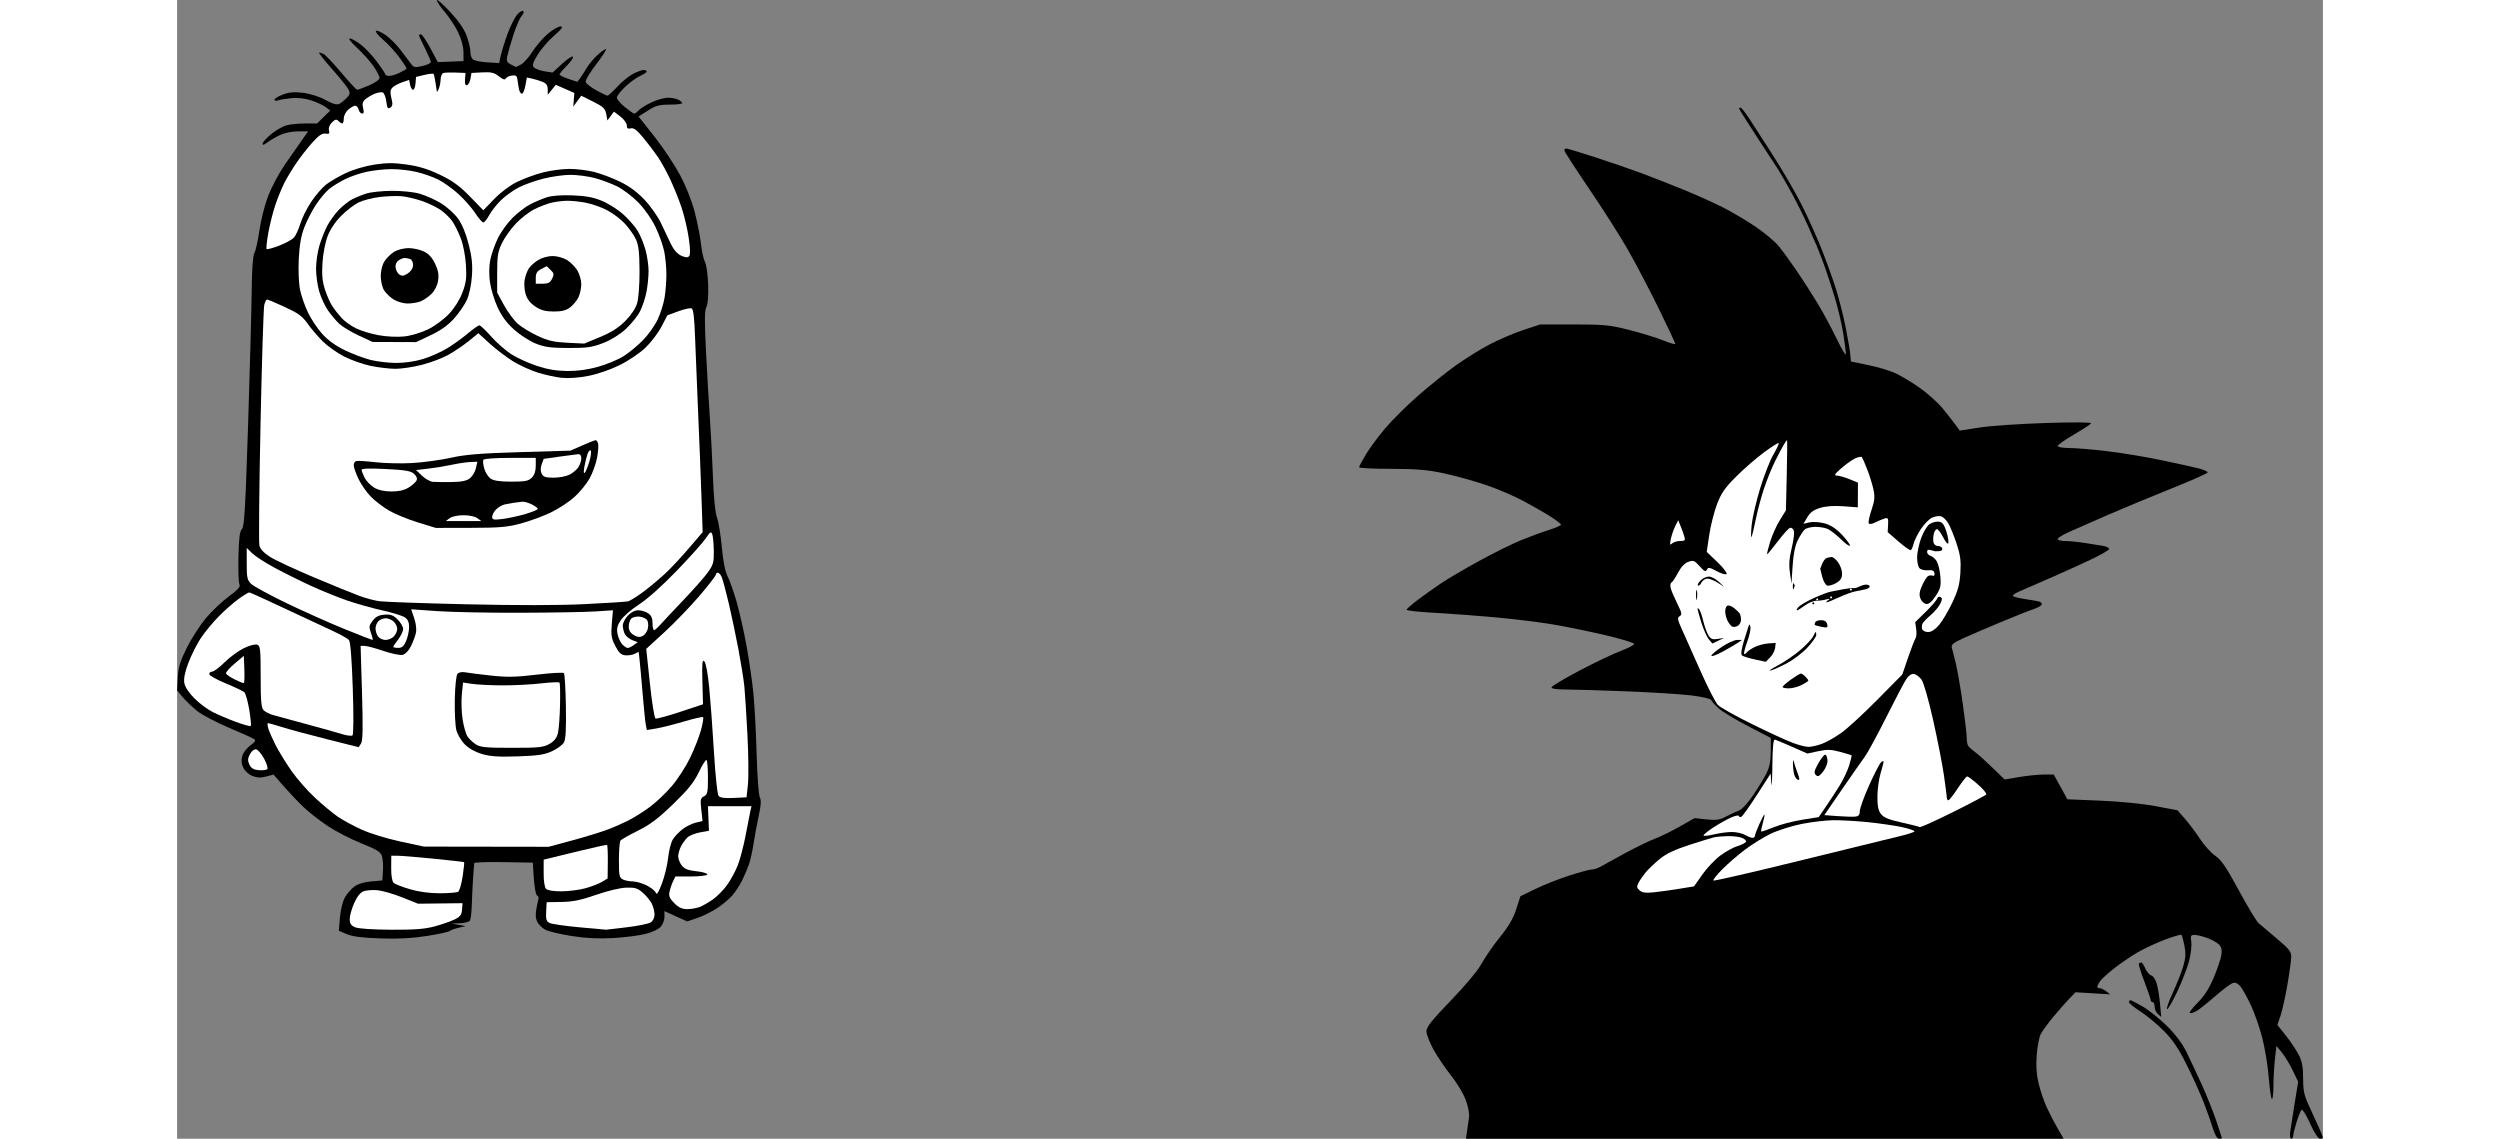 <svg id="svg" xmlns="http://www.w3.org/2000/svg" xmlns:xlink="http://www.w3.org/1999/xlink" version="1.1" width="666.875" height="303.75" preserveAspectRatio="xMidYMid meet" buffered-rendering="static" style="background: rgb(255, 255, 255);" viewBox="243.77 31.64 1084.23 575.36"><rect x="243.77" y="31.64" width="1084.23" height="575.36" fill="#808080" stroke="none"/><g><path d="M 381.606 37.5 C 378.008 33.65 375.05 31.062 375.032 31.75 C 375.014 32.438 376.831 35.138 379.068 37.75 C 381.306 40.362 384.329 44.975 385.788 48 C 387.417 51.38 388.45 55.235 388.469 58 L 388.5 62.5 L 382 62.766 L 375.5 63.031 L 371.75 56.016 C 369.688 52.157 367.55 49 367 49 C 366.45 49 366 49.225 366 49.5 C 366 49.775 367.35 52.7 369 56 C 370.65 59.3 372 62.45 372 63 C 372 63.55 370.087 64.446 367.75 64.991 C 363.981 65.87 363.33 65.752 362 63.944 C 361.175 62.823 358.812 59.677 356.75 56.953 C 354.688 54.229 351.193 50.763 348.985 49.25 C 346.776 47.737 344.639 46.84 344.235 47.257 C 343.831 47.673 345.49 49.698 347.922 51.757 C 350.354 53.815 354.067 57.862 356.172 60.75 C 358.277 63.638 359.887 66.168 359.75 66.373 C 359.613 66.578 358.038 67.478 356.25 68.373 C 354.462 69.268 352.1 70 351 70 C 349.9 70 348.995 69.662 348.989 69.25 C 348.984 68.838 347.071 65.945 344.739 62.822 C 342.408 59.698 338.7 55.774 336.5 54.099 C 334.3 52.425 331.825 51.057 331 51.06 C 330.175 51.062 331.824 53.187 334.663 55.782 C 337.503 58.377 341.229 62.525 342.942 65 C 344.655 67.475 346.061 70.175 346.065 71 C 346.069 71.861 343.82 73.468 340.786 74.772 C 337.879 76.022 335.163 77.035 334.75 77.022 C 334.337 77.01 330.738 73.12 326.75 68.377 C 322.762 63.635 318.712 59.36 317.75 58.877 C 316.788 58.395 315.772 58.112 315.493 58.25 C 315.214 58.388 318.169 62.1 322.058 66.5 C 325.948 70.9 329.663 75.503 330.315 76.728 C 331.31 78.599 331.179 79.298 329.5 81.079 C 328.4 82.247 326.712 83.606 325.75 84.101 C 324.492 84.747 322.525 84.196 318.75 82.139 C 315.657 80.454 311.035 78.976 307.5 78.543 C 302.997 77.99 300.439 78.205 297.25 79.403 C 294.913 80.282 293 81.45 293 82 C 293 82.55 293.788 82.716 294.75 82.369 C 295.712 82.023 298.75 81.513 301.5 81.238 C 304.675 80.919 308.325 81.329 311.5 82.358 C 314.25 83.251 317.548 84.772 318.829 85.74 L 321.159 87.5 L 317.829 90.768 L 314.5 94.036 L 308.5 94.024 C 305.2 94.017 300.925 94.442 299 94.969 C 297.075 95.496 293.587 97.518 291.25 99.463 C 288.913 101.409 286.98 103.562 286.955 104.25 C 286.925 105.086 287.67 104.911 289.205 103.72 C 290.467 102.742 293.3 101.064 295.5 99.992 C 297.883 98.832 301.622 98.035 304.75 98.022 L 310 98 L 306.75 102.588 C 304.962 105.111 301.121 110.624 298.214 114.838 C 295.307 119.052 291.537 126.1 289.837 130.5 C 288.137 134.9 286.13 142.775 285.376 148 C 284.623 153.225 283.476 158.4 282.827 159.5 C 282.071 160.783 281.588 167.419 281.48 178 C 281.388 187.075 280.567 217.675 279.656 246 C 278.29 288.505 277.742 297.762 276.522 299 C 275.409 300.129 274.976 303.594 274.772 313 C 274.622 319.875 274.855 326.175 275.288 327 C 275.871 328.111 274.476 329.668 269.916 333 C 266.528 335.475 261.311 340.425 258.323 344 C 255.335 347.575 251.002 354.294 248.695 358.931 C 245.337 365.679 244.427 368.673 244.134 373.931 L 243.768 380.5 L 246.634 383.931 C 248.21 385.818 251.525 388.976 254 390.949 C 256.475 392.921 263.675 396.711 270 399.372 C 276.325 402.032 282.062 404.612 282.75 405.104 C 283.67 405.763 283.161 406.595 280.827 408.25 C 279.082 409.488 277.24 411.85 276.733 413.5 C 276.084 415.613 276.209 417.366 277.156 419.428 C 277.924 421.102 279.892 422.923 281.75 423.678 C 284.145 424.652 285.986 424.738 288.75 424.005 L 292.5 423.01 L 297.5 428.747 C 300.25 431.902 304.75 436.653 307.5 439.304 C 310.25 441.955 315.875 446.357 320 449.086 C 324.125 451.815 331.732 455.725 336.903 457.774 C 344.297 460.704 346.5 462.034 347.209 464 C 347.706 465.375 347.974 468.75 347.806 471.5 L 347.5 476.5 L 341.825 477 C 338.247 477.315 335.105 478.278 333.325 479.605 C 331.771 480.762 329.628 483.237 328.561 485.105 C 327.445 487.061 326.385 491.343 326.061 495.206 L 325.5 501.913 L 329.5 503.634 C 332.354 504.862 337.225 505.482 346.5 505.797 C 355.705 506.109 362.565 505.75 370 504.566 C 375.775 503.647 380.95 502.52 381.5 502.063 C 382.05 501.605 384.075 500.864 386 500.415 L 389.5 499.598 L 386 498.931 L 382.5 498.263 L 386.75 498.132 C 389.087 498.059 391.337 497.438 391.75 496.75 C 392.163 496.062 392.578 492.575 392.674 489 C 392.77 485.425 393.062 479.35 393.324 475.5 C 393.586 471.65 393.845 468.163 393.9 467.75 C 393.955 467.337 400.637 467.113 408.75 467.25 L 423.5 467.5 L 424 475.204 C 424.275 479.441 424.95 483.37 425.5 483.935 L 426.5 484.963 L 425.5 489.871 C 424.759 493.509 424.824 495.455 425.75 497.39 C 426.438 498.825 428.35 500.675 430 501.5 C 431.65 502.325 437.613 503.72 443.25 504.599 C 450.356 505.708 456.72 506.022 464 505.624 C 469.775 505.308 477.2 504.353 480.5 503.503 C 484.134 502.566 487.207 501.078 488.292 499.728 C 489.278 498.503 490.066 496.262 490.042 494.75 L 490 492 L 495.75 494.607 L 501.5 497.214 L 506.5 495.525 C 509.25 494.596 513.707 492.411 516.404 490.668 C 519.101 488.926 522.588 486.038 524.154 484.25 C 525.719 482.462 527.963 479.087 529.14 476.75 C 530.317 474.413 531.906 470.7 532.672 468.5 C 533.437 466.3 534.5 461.575 535.033 458 C 535.566 454.425 536.736 448.125 537.632 444 C 538.823 438.514 538.978 435.963 538.207 434.5 C 537.627 433.4 536.908 423.725 536.609 413 C 536.309 402.275 535.592 388.55 535.014 382.5 C 534.437 376.45 532.856 365.425 531.502 358 C 530.147 350.575 527.859 340.45 526.418 335.5 C 524.976 330.55 522.943 324.812 521.898 322.75 C 520.671 320.325 519.647 315.113 519 308 C 518.45 301.95 517.362 295.312 516.581 293.25 C 515.689 290.892 514.932 283.375 514.543 273 C 514.203 263.925 513.501 250.425 512.984 243 C 512.468 235.575 511.585 220.387 511.022 209.25 C 510.237 193.695 510.28 188.478 511.208 186.75 C 511.971 185.328 512.304 181.187 512.113 175.5 C 511.946 170.55 511.218 165.375 510.494 164 C 509.771 162.625 508.874 158.575 508.501 155 C 508.129 151.425 506.719 144.225 505.369 139 C 503.842 133.095 500.994 125.905 497.842 120 C 495.052 114.775 489.206 106 484.849 100.5 L 476.928 90.5 L 481.671 87.5 C 485.643 84.987 487.434 84.5 492.706 84.5 C 496.167 84.5 499 84.162 499 83.75 C 499 83.338 498.1 82.55 497 82 C 495.9 81.45 493.538 81.004 491.75 81.01 C 489.962 81.015 486.25 82.069 483.5 83.351 C 480.75 84.633 477.825 86.448 477 87.385 C 476.175 88.322 475.163 89.069 474.75 89.045 C 474.337 89.02 472.208 87.537 470.018 85.75 C 467.828 83.963 466.009 81.825 465.976 81 C 465.943 80.175 467.848 77.686 470.208 75.469 C 472.569 73.252 475.98 70.777 477.79 69.969 C 479.599 69.161 481.062 68.162 481.04 67.75 C 481.018 67.338 480.325 67 479.5 67 C 478.675 67 476.312 67.854 474.25 68.898 C 472.188 69.942 468.587 72.867 466.25 75.398 C 463.913 77.929 461.663 79.989 461.25 79.977 C 460.837 79.964 458.256 78.726 455.512 77.227 C 452.769 75.727 450.38 73.825 450.203 73 C 450.025 72.175 452.382 68.237 455.44 64.25 C 458.498 60.263 460.775 56.775 460.5 56.5 C 460.225 56.225 458.376 57.462 456.392 59.25 C 454.407 61.038 451.858 64.075 450.727 66 C 449.596 67.925 448.069 70.287 447.335 71.25 L 446 73 L 441.5 71.5 C 439.025 70.675 437.006 69.662 437.014 69.25 C 437.022 68.838 438.709 66.821 440.764 64.768 C 442.819 62.716 444.172 60.691 443.77 60.268 C 443.369 59.846 440.894 61.481 438.27 63.902 L 433.5 68.305 L 429.5 67.681 C 427.3 67.338 424.906 66.482 424.179 65.779 C 423.089 64.723 423.375 63.627 425.817 59.5 C 427.445 56.75 431.19 52.373 434.138 49.774 C 438.29 46.115 439.049 45.038 437.5 45.002 C 436.4 44.977 433.505 46.654 431.067 48.728 C 428.629 50.803 425.141 54.862 423.317 57.75 C 421.493 60.638 418.875 63.562 417.5 64.25 L 415 65.5 L 412.5 64.25 C 410.48 63.24 410.105 62.472 410.545 60.25 C 410.844 58.737 412.233 53.9 413.631 49.5 C 415.029 45.1 416.922 40.71 417.836 39.744 C 418.751 38.778 419.124 37.653 418.665 37.244 C 418.206 36.835 416.84 37.625 415.63 39 C 414.42 40.375 412.265 44.65 410.842 48.5 C 409.419 52.35 407.86 57.3 407.377 59.5 L 406.5 63.5 L 400.5 63.15 C 397.2 62.958 393.917 62.283 393.205 61.65 C 392.493 61.018 391.931 59.263 391.955 57.75 C 391.98 56.237 391.133 52.638 390.074 49.75 C 388.781 46.227 385.996 42.198 381.606 37.5 Z " class="odd" fill="#000000"></path><path d="M 384.5 68.306 L 389.5 68.5 L 389.25 71.75 C 389.081 73.95 389.404 74.893 390.25 74.668 C 390.938 74.485 391.727 73.022 392.006 71.418 L 392.511 68.5 L 398.006 68.212 C 402.498 67.976 404.024 68.341 406.372 70.212 C 408.408 71.833 409.427 72.149 409.872 71.296 C 410.217 70.635 411.624 69.96 412.997 69.796 C 415.014 69.557 415.548 69.98 415.777 72 C 415.932 73.375 416.271 75.513 416.53 76.75 C 416.788 77.987 417.45 79 418 79 C 418.55 79 419.337 77.158 419.75 74.908 L 420.5 70.815 L 423 71.335 C 424.375 71.621 426.738 72.337 428.25 72.927 C 430.308 73.73 431.008 74.692 431.033 76.75 L 431.067 79.5 L 433.093 77 L 435.12 74.5 L 439.81 76.551 L 444.5 78.602 L 444.223 82.051 L 443.947 85.5 L 445.973 82.75 L 448 80 L 454 83 C 459.094 85.547 460.091 86.491 460.603 89.25 L 461.207 92.5 L 462.853 90.27 L 464.5 88.041 L 467.75 90.52 C 469.538 91.884 471 93.9 471 95 C 471 96.5 471.5 96.875 473 96.5 C 474.5 96.125 476.085 97.313 479.339 101.25 C 481.725 104.138 485.054 108.525 486.737 111 C 488.42 113.475 491.26 118.65 493.049 122.5 C 494.837 126.35 497.365 132.65 498.666 136.5 C 499.968 140.35 501.587 147.197 502.266 151.715 C 503.091 157.209 503.169 160.303 502.5 161.054 C 501.763 161.882 500.71 161.825 498.5 160.837 C 496.59 159.983 494.704 157.861 493.309 154.998 C 492.103 152.524 489.862 147.8 488.327 144.5 C 486.793 141.2 483.054 135.868 480.019 132.65 C 476.255 128.66 472.274 125.724 467.5 123.415 C 463.65 121.553 457.8 119.346 454.5 118.51 C 451.2 117.674 445.575 116.988 442 116.986 C 438.425 116.984 432.35 117.801 428.5 118.801 C 424.65 119.801 418.8 121.942 415.5 123.56 C 411.976 125.286 407.23 128.85 404 132.194 L 398.5 137.888 L 391.75 130.944 C 386.589 125.635 383.058 123.062 376.75 120.015 C 370.821 117.152 366.109 115.688 360 114.812 C 353.328 113.855 349.779 113.854 343.5 114.806 C 338.826 115.515 332.797 117.298 329 119.095 C 325.425 120.787 320.925 123.414 319 124.933 C 317.075 126.452 313.722 130.351 311.55 133.597 C 309.377 136.844 306.902 141.809 306.05 144.631 C 305.197 147.452 303.763 150.602 302.863 151.631 C 301.962 152.659 298.587 154.516 295.363 155.759 C 292.138 157.001 289.275 157.768 289 157.463 C 288.725 157.158 289.12 153.442 289.878 149.204 C 290.636 144.967 292.258 138.575 293.482 135 C 294.706 131.425 296.737 126.475 297.995 124 C 299.252 121.525 301.966 117.025 304.025 114 C 306.083 110.975 309.733 106.315 312.134 103.644 C 315.38 100.034 317.083 98.88 318.773 99.144 C 320.625 99.434 320.948 99.13 320.519 97.5 C 320.194 96.268 320.77 94.732 322.019 93.5 C 323.649 91.892 324.287 91.748 325.273 92.767 C 325.948 93.463 326.837 94.026 327.25 94.017 C 327.663 94.008 328 92.875 328 91.5 C 328 90.125 329.012 88.115 330.25 87.033 C 331.488 85.952 333.062 85.052 333.75 85.033 C 334.438 85.015 335.225 85.9 335.5 87 C 335.775 88.1 336.562 89.01 337.25 89.023 C 338.127 89.039 338.282 88.219 337.768 86.273 C 337.23 84.236 337.495 83.079 338.768 81.915 C 339.72 81.043 341.85 79.757 343.5 79.057 C 345.15 78.357 347.062 78.058 347.75 78.392 C 348.438 78.727 349.225 80.8 349.5 83 C 349.91 86.282 350.269 86.821 351.5 86 C 352.692 85.205 352.806 84.23 352.057 81.25 C 351.35 78.438 351.451 77.125 352.459 76 C 353.199 75.175 355.423 73.938 357.402 73.25 L 361 72 L 361.5 74.5 C 361.775 75.875 362.45 77 363 77 C 363.55 77 364.113 75.537 364.25 73.75 L 364.5 70.5 L 368.713 69.5 C 371.031 68.95 373.121 68.725 373.359 69 C 373.597 69.275 374.046 71.3 374.358 73.5 C 374.669 75.7 374.973 77.725 375.033 78 C 375.092 78.275 375.527 77.6 376 76.5 C 376.473 75.4 376.891 73.263 376.93 71.75 C 376.968 70.237 377.562 68.8 378.25 68.556 C 378.938 68.312 381.75 68.199 384.5 68.306 Z " class="even" fill="#ffffff"></path><path d="M 1033.75 86.018 C 1033.338 86.008 1033 86.225 1033 86.5 C 1033 86.775 1036.895 92.963 1041.655 100.25 C 1046.416 107.537 1051.327 115.075 1052.568 117 C 1053.81 118.925 1056.919 124.325 1059.477 129 C 1062.034 133.675 1065.634 140.875 1067.476 145 C 1069.318 149.125 1071.576 154.3 1072.495 156.5 C 1073.414 158.7 1075.213 163.425 1076.492 167 C 1077.771 170.575 1080.035 177.55 1081.521 182.5 C 1083.008 187.45 1084.848 195.325 1085.609 200 C 1086.37 204.675 1086.985 209.4 1086.976 210.5 C 1086.967 211.6 1084.911 208.225 1082.408 203 C 1079.905 197.775 1075.549 189.675 1072.728 185 C 1069.906 180.325 1065.142 172.9 1062.14 168.5 C 1059.139 164.1 1055.067 158.51 1053.091 156.078 C 1051.116 153.646 1045.675 149.096 1041 145.967 C 1036.325 142.839 1028.9 138.469 1024.5 136.257 C 1020.1 134.044 1011.55 130.201 1005.5 127.716 C 999.45 125.23 990 121.512 984.5 119.454 C 979 117.396 968.425 113.742 961 111.336 C 953.575 108.929 946.825 106.856 946 106.73 C 945.175 106.603 944.612 107.062 944.75 107.75 C 944.888 108.438 950.572 117.213 957.381 127.25 C 964.191 137.287 972.86 150.9 976.645 157.5 C 980.43 164.1 987.458 177.488 992.264 187.25 C 997.069 197.012 1000.888 205.22 1000.75 205.489 C 1000.612 205.758 997.688 204.858 994.25 203.489 C 990.812 202.12 983.163 199.78 977.25 198.29 C 967.661 195.873 964.664 195.579 949.5 195.575 L 932.5 195.57 L 924 198.381 C 919.325 199.926 911.675 203.194 907 205.643 C 902.325 208.092 894.602 212.887 889.837 216.298 C 885.072 219.709 876.546 226.55 870.89 231.5 C 865.234 236.45 857.745 243.875 854.249 248 C 850.752 252.125 846.341 258.087 844.446 261.25 C 842.55 264.413 841 267.337 841 267.75 C 841 268.163 848.312 268.516 857.25 268.536 C 870.278 268.564 875.582 269.02 884 270.836 C 889.775 272.082 899.225 274.701 905 276.656 C 910.775 278.611 919.325 282.26 924 284.765 C 928.675 287.27 934.862 290.823 937.75 292.66 C 940.638 294.497 943.011 296.337 943.023 296.75 C 943.036 297.163 940.224 298.384 936.773 299.464 C 933.323 300.544 926.9 302.913 922.5 304.729 C 918.1 306.545 908.65 311.237 901.5 315.155 C 894.35 319.073 885.8 324.094 882.5 326.312 C 879.2 328.529 873.913 332.292 870.75 334.672 C 867.587 337.052 864.998 339.337 864.994 339.75 C 864.991 340.163 871.404 340.856 879.244 341.29 C 887.085 341.725 900.925 342.756 910 343.582 C 919.075 344.409 931.9 345.981 938.5 347.076 C 945.1 348.171 957.138 350.627 965.25 352.533 C 973.362 354.44 980 356.45 980 357 C 980 357.55 976.962 359.131 973.25 360.512 C 969.538 361.894 960.2 366.345 952.5 370.403 C 944.8 374.461 938.388 378.28 938.25 378.89 C 938.084 379.627 940.602 380.01 945.75 380.029 C 950.013 380.045 963.85 380.466 976.5 380.965 C 989.15 381.464 1003.775 382.393 1009 383.031 C 1014.294 383.676 1018.682 384.701 1018.91 385.345 C 1019.136 385.98 1020.791 387.85 1022.589 389.5 C 1024.387 391.15 1031.072 395.2 1037.446 398.5 L 1049.034 404.5 L 1049.017 411.25 C 1049.005 416.068 1048.398 419.216 1046.898 422.25 C 1045.741 424.587 1042.704 429.6 1040.148 433.389 C 1037.468 437.362 1034.442 440.65 1033 441.156 C 1031.625 441.639 1028.7 442.995 1026.5 444.17 C 1023.157 445.954 1021.515 446.199 1016.5 445.659 L 1010.5 445.012 L 1003 449.286 C 998.875 451.636 993.25 454.388 990.5 455.4 C 987.75 456.413 980.841 459.775 975.147 462.871 C 969.453 465.967 963.828 469.056 962.647 469.735 C 961.466 470.415 959.6 470.982 958.5 470.996 C 957.4 471.01 952.225 472.406 947 474.098 C 941.775 475.791 934.125 478.823 930 480.837 L 922.5 484.5 L 920.421 491 C 918.938 495.635 916.603 499.652 912.282 505 C 908.949 509.125 904.735 515.2 902.916 518.5 C 900.899 522.161 894.813 529.471 887.305 537.25 C 877.584 547.322 875.004 550.578 875.02 552.75 C 875.031 554.263 876.654 558.425 878.626 562 C 880.599 565.575 884.561 571.425 887.43 575 C 890.3 578.575 893.627 584.087 894.824 587.25 C 896.125 590.688 896.815 594.307 896.541 596.25 C 896.288 598.038 895.838 601.188 895.541 603.25 L 895 607 L 1046 607 L 1197 607 L 1193.946 601.75 C 1192.266 598.862 1189.762 594.025 1188.381 591 C 1187.001 587.975 1185.178 582.575 1184.331 579 C 1183.259 574.48 1182.974 570.14 1183.395 564.75 C 1183.728 560.487 1184.617 555.763 1185.37 554.25 C 1186.124 552.737 1188.979 548.8 1191.716 545.5 C 1194.453 542.2 1198.111 538.038 1199.846 536.25 L 1203 533 L 1211.75 533.535 L 1220.5 534.07 L 1218.5 532.518 C 1217.4 531.664 1215.938 530.974 1215.25 530.983 C 1214.562 530.992 1213.997 530.663 1213.992 530.25 C 1213.988 529.837 1214.589 528.6 1215.327 527.5 C 1216.066 526.4 1219.332 523.418 1222.585 520.874 C 1225.838 518.329 1231.2 514.684 1234.5 512.773 C 1237.8 510.863 1243.984 507.994 1248.243 506.4 C 1252.502 504.805 1256.226 503.725 1256.519 504 C 1256.812 504.275 1257.494 506.75 1258.033 509.5 C 1258.804 513.422 1258.664 515.686 1257.388 520 C 1256.493 523.025 1254.127 529 1252.131 533.278 C 1250.134 537.557 1248.838 541.269 1249.25 541.528 C 1249.662 541.788 1251.965 537.837 1254.367 532.75 C 1256.769 527.663 1259.469 520.688 1260.367 517.25 C 1261.265 513.812 1261.775 509.425 1261.5 507.5 C 1261.054 504.38 1261.244 504.005 1263.25 504.044 C 1264.487 504.068 1267.3 504.746 1269.5 505.551 C 1271.7 506.356 1274.333 507.799 1275.35 508.757 C 1276.699 510.028 1277.072 511.448 1276.726 514 C 1276.465 515.925 1274.733 521.1 1272.876 525.5 C 1270.514 531.098 1268.074 534.926 1264.75 538.25 C 1262.138 540.862 1260.338 543.211 1260.75 543.469 C 1261.162 543.727 1262.625 543.321 1264 542.567 C 1265.375 541.813 1269.65 538.433 1273.5 535.056 C 1277.35 531.679 1281.4 528.658 1282.5 528.341 C 1283.865 527.948 1285.101 528.516 1286.394 530.133 C 1287.436 531.435 1289.776 535.65 1291.594 539.5 C 1293.412 543.35 1296.002 550.775 1297.349 556 C 1298.697 561.225 1300.182 570.341 1300.65 576.258 C 1301.117 582.174 1301.838 587.012 1302.25 587.008 C 1302.662 587.003 1303.003 583.962 1303.007 580.25 C 1303.011 576.538 1303.349 570.49 1303.757 566.812 L 1304.5 560.124 L 1307.167 563.312 C 1308.633 565.065 1311.108 569.134 1312.667 572.354 L 1315.5 578.207 L 1313.683 589.354 C 1312.683 595.484 1311.671 601.962 1311.433 603.75 C 1311.195 605.539 1311.45 607 1312 607 C 1312.55 607 1313 606.325 1313 605.5 C 1313 604.675 1313.74 601.638 1314.645 598.75 C 1315.549 595.862 1316.668 593.05 1317.132 592.5 C 1317.635 591.904 1319.393 594.629 1321.487 599.25 C 1323.6 603.911 1325.598 607 1326.5 607 C 1327.325 607 1328 606.775 1328 606.5 C 1328 606.225 1327.163 604.087 1326.14 601.75 C 1325.116 599.413 1322.866 594.462 1321.14 590.75 C 1318.499 585.073 1318 582.807 1318 576.5 C 1318 570.827 1317.479 567.965 1315.86 564.75 C 1314.683 562.413 1311.755 558.025 1309.354 555 L 1304.988 549.5 L 1306.546 545 C 1307.403 542.525 1308.981 535.438 1310.052 529.25 C 1311.123 523.062 1312 516.65 1312 515 C 1312 512.501 1310.789 510.986 1304.75 505.927 C 1300.763 502.587 1296.6 499.056 1295.5 498.08 C 1294.4 497.104 1289.9 489.643 1285.5 481.499 C 1279.163 469.771 1276.703 466.153 1273.665 464.096 C 1271.555 462.668 1268.056 458.8 1265.889 455.5 C 1263.722 452.2 1260.273 447.599 1258.225 445.277 L 1254.5 441.053 L 1243.5 438.976 C 1237.072 437.762 1225.514 436.608 1215.692 436.199 L 1198.884 435.5 L 1195.442 429.25 L 1192 423 L 1187 423 C 1184.25 423 1178.661 423.562 1174.58 424.25 L 1167.16 425.5 L 1161.33 419.813 C 1158.124 416.685 1154.15 413.101 1152.5 411.848 C 1150.85 410.594 1149.169 409.103 1148.765 408.534 C 1148.361 407.966 1148.024 406.038 1148.015 404.25 C 1148.007 402.462 1147.084 394.587 1145.964 386.75 C 1144.845 378.913 1143.257 369.8 1142.436 366.5 C 1141.616 363.2 1140.732 359.712 1140.472 358.75 C 1140.112 357.414 1141.359 356.378 1145.75 354.368 C 1148.912 352.92 1157.35 349.286 1164.5 346.292 C 1171.65 343.298 1179.412 340.208 1181.75 339.424 C 1184.088 338.641 1186 337.55 1186 337 C 1186 336.45 1185.438 335.827 1184.75 335.615 C 1184.062 335.403 1180.86 334.84 1177.634 334.365 C 1174.408 333.889 1171.595 333.163 1171.384 332.75 C 1171.173 332.337 1172.688 331.284 1174.75 330.408 C 1176.812 329.533 1183.675 326.55 1190 323.78 C 1196.325 321.01 1205.662 316.776 1210.75 314.372 C 1215.838 311.967 1220 309.55 1220 309 C 1220 308.45 1218.763 307.784 1217.25 307.519 C 1215.737 307.255 1211.575 306.583 1208 306.027 C 1204.425 305.47 1199.812 305.012 1197.75 305.008 C 1195.688 305.003 1194 304.55 1194 304 C 1194 303.45 1196.588 301.836 1199.75 300.413 C 1202.912 298.99 1211.8 295.089 1219.5 291.743 C 1227.2 288.397 1241.6 282.419 1251.5 278.459 C 1261.4 274.498 1269.621 270.862 1269.768 270.379 C 1269.915 269.896 1267.665 268.911 1264.768 268.191 C 1261.871 267.472 1253.2 265.578 1245.5 263.983 C 1237.8 262.388 1225.65 260.393 1218.5 259.551 C 1211.35 258.708 1202.912 258.014 1199.75 258.009 C 1196.588 258.004 1194 257.55 1194 257 C 1194 256.45 1197.653 253.863 1202.118 251.25 C 1206.583 248.637 1210.521 246.079 1210.868 245.565 C 1211.259 244.986 1202.537 244.911 1188 245.368 C 1175.075 245.774 1160 246.806 1154.5 247.661 L 1144.5 249.216 L 1142.5 246.441 C 1141.4 244.915 1138.441 241.154 1135.925 238.083 C 1133.409 235.012 1128.009 230.178 1123.925 227.34 C 1119.841 224.502 1114.25 221.192 1111.5 219.984 C 1108.75 218.777 1102.675 217.004 1098 216.044 L 1089.5 214.299 L 1089.214 210.9 C 1089.057 209.03 1087.996 202.775 1086.856 197 C 1085.717 191.225 1083.421 182.225 1081.755 177 C 1080.088 171.775 1076.731 162.55 1074.294 156.5 C 1071.857 150.45 1067.419 140.662 1064.432 134.75 C 1061.444 128.838 1055.04 117.812 1050.2 110.25 C 1045.36 102.688 1039.848 94.146 1037.95 91.268 C 1036.053 88.39 1034.162 86.028 1033.75 86.018 Z " class="odd" fill="#000000"></path><path d="M 352 117.094 C 355.575 117.059 361.312 117.698 364.75 118.515 C 368.188 119.332 373.137 121.072 375.75 122.383 C 378.363 123.694 382.918 126.956 385.873 129.633 C 388.829 132.31 392.654 136.65 394.373 139.279 C 396.093 141.907 397.95 144.048 398.5 144.036 C 399.05 144.025 400.4 142.35 401.5 140.314 C 402.6 138.278 405.3 134.862 407.5 132.721 C 409.7 130.581 413.75 127.688 416.5 126.293 C 419.25 124.897 424.875 122.905 429 121.866 C 433.125 120.828 439.2 119.98 442.5 119.984 C 445.8 119.987 451.2 120.681 454.5 121.525 C 457.8 122.37 462.975 124.277 466 125.764 C 469.025 127.251 473.913 130.95 476.863 133.984 C 480.028 137.239 483.599 142.369 485.578 146.5 C 487.422 150.35 489.401 155.975 489.976 159 C 490.551 162.025 491.014 167.2 491.005 170.5 C 490.996 173.8 490.585 178.975 490.093 182 C 489.6 185.025 488.043 189.975 486.632 193 C 485.221 196.025 481.914 200.712 479.283 203.415 C 476.652 206.118 472.25 209.772 469.5 211.535 C 466.75 213.299 460.9 215.743 456.5 216.968 C 451.123 218.464 445.959 219.162 440.75 219.097 C 435.361 219.03 430.715 218.238 425.5 216.5 C 421.375 215.125 415.637 212.509 412.75 210.688 C 409.863 208.866 405.25 204.822 402.5 201.7 C 399.75 198.579 397.05 196.029 396.5 196.033 C 395.95 196.037 393.25 197.941 390.5 200.264 C 387.75 202.588 383.025 205.97 380 207.781 C 376.975 209.591 371.575 211.966 368 213.058 C 364.121 214.242 358.677 215.036 354.5 215.026 C 350.65 215.017 344.8 214.326 341.5 213.49 C 338.2 212.654 332.35 210.451 328.5 208.596 C 323.928 206.392 319.979 203.536 317.116 200.361 C 314.704 197.687 311.447 192.8 309.877 189.5 C 308.307 186.2 306.513 181.025 305.89 178 C 305.246 174.871 304.972 168.189 305.256 162.5 C 305.61 155.424 306.429 150.746 308.058 146.5 C 309.325 143.2 311.967 138.066 313.93 135.091 C 315.894 132.116 318.85 128.573 320.5 127.216 C 322.15 125.86 325.75 123.624 328.5 122.248 C 331.25 120.871 336.2 119.164 339.5 118.452 C 342.8 117.741 348.425 117.13 352 117.094 Z " class="even" fill="#ffffff"></path><path d="M 352.25 128.067 C 347.438 128.104 341.7 128.703 339.5 129.399 C 337.3 130.095 334.038 131.414 332.25 132.332 C 330.462 133.249 327.378 135.688 325.396 137.75 C 323.415 139.812 320.765 143.525 319.508 146 C 318.251 148.475 316.493 152.975 315.602 156 C 314.71 159.025 313.981 164.2 313.981 167.5 C 313.981 170.8 314.713 175.975 315.608 179 C 316.503 182.025 318.487 186.3 320.018 188.5 C 321.548 190.7 324.083 193.711 325.65 195.19 C 327.218 196.67 331.65 199.352 335.5 201.151 L 342.5 204.422 L 353.5 204.461 L 364.5 204.5 L 371.904 201 C 377.057 198.564 380.67 195.98 383.79 192.5 C 386.256 189.75 389.17 185.475 390.267 183 C 391.412 180.414 392.47 175.31 392.754 171 C 393.128 165.32 392.722 161.438 391.08 155 C 389.673 149.485 387.767 144.92 385.652 142 C 383.859 139.525 379.942 136.032 376.946 134.237 C 373.951 132.443 369.137 130.305 366.25 129.487 C 363.288 128.648 357.186 128.029 352.25 128.067 Z " class="odd" fill="#000000"></path><path d="M 357 130.766 C 359.475 130.965 364.2 132.058 367.5 133.195 C 370.8 134.333 375.145 136.442 377.157 137.882 C 379.168 139.322 381.747 141.85 382.889 143.5 C 384.03 145.15 385.922 148.975 387.092 152 C 388.33 155.201 389.426 160.845 389.714 165.5 C 390.127 172.196 389.836 174.478 387.928 179.5 C 386.525 183.193 383.889 187.358 381.074 190.333 C 378.546 193.004 373.817 196.47 370.5 198.083 C 367.048 199.762 361.952 201.272 358.5 201.639 C 355.002 202.01 349.581 201.744 345.5 201.001 C 341.65 200.299 336.475 198.704 334 197.456 C 331.525 196.208 328.335 193.907 326.911 192.343 C 325.487 190.779 323.413 188.15 322.302 186.5 C 321.191 184.85 319.482 181.025 318.504 178 C 317.168 173.864 316.85 170.516 317.224 164.5 C 317.506 159.952 318.625 154.127 319.816 151 C 321.13 147.55 323.698 143.7 326.705 140.672 C 329.342 138.017 333.3 134.978 335.5 133.918 C 337.7 132.859 342.425 131.635 346 131.199 C 349.575 130.763 354.525 130.568 357 130.766 Z " class="even" fill="#ffffff"></path><path d="M 443.5 130.352 C 437.838 130.144 433.016 130.513 430.5 131.346 C 428.3 132.074 424.587 133.645 422.25 134.835 C 419.913 136.026 415.854 139.137 413.231 141.75 C 410.609 144.363 407.234 149.088 405.731 152.25 C 404.229 155.412 402.55 160.25 402 163 C 401.386 166.072 401.332 170.41 401.862 174.25 C 402.336 177.688 404.085 183.425 405.749 187 C 407.842 191.498 410.426 194.969 414.137 198.269 C 417.087 200.892 421.975 204.029 425 205.241 C 429.48 207.035 432.54 207.448 441.5 207.472 C 450.883 207.496 453.452 207.133 458.975 205 C 462.971 203.457 467.373 200.733 470.475 197.883 C 473.239 195.343 476.496 191.293 477.713 188.883 C 478.931 186.472 480.398 182.025 480.974 179 C 481.55 175.975 482.011 171.25 481.999 168.5 C 481.986 165.75 481.302 161.025 480.479 158 C 479.655 154.975 477.92 150.7 476.622 148.5 C 475.324 146.3 472.01 142.475 469.257 140 C 466.504 137.525 461.608 134.416 458.376 133.092 C 454.039 131.314 450.143 130.597 443.5 130.352 Z " class="odd" fill="#000000"></path><path d="M 440.5 133.09 C 442.7 133.029 446.975 133.44 450 134.005 C 453.025 134.569 457.917 136.261 460.872 137.765 C 463.826 139.269 467.989 142.412 470.122 144.75 C 472.255 147.088 474.761 150.688 475.69 152.75 C 476.962 155.572 477.393 159.469 477.434 168.5 C 477.464 175.29 476.947 182.345 476.244 184.75 C 475.463 187.419 473.233 190.786 470.25 193.801 C 466.836 197.251 463.249 199.536 457.5 201.922 L 449.5 205.242 L 441 204.828 C 434.198 204.497 431.202 203.809 426 201.385 C 422.425 199.718 417.925 196.989 416 195.319 C 414.075 193.65 410.925 189.407 409 185.892 L 405.5 179.5 L 405.5 169.5 C 405.5 160.982 405.857 158.759 407.91 154.5 C 409.236 151.75 412.386 147.311 414.91 144.636 C 417.435 141.961 421.637 138.698 424.25 137.386 C 426.863 136.074 430.688 134.595 432.75 134.1 C 434.812 133.606 438.3 133.151 440.5 133.09 Z " class="even" fill="#ffffff"></path><path d="M 360.75 157.004 C 358.413 157.006 355.15 157.826 353.5 158.826 C 351.85 159.825 349.647 161.961 348.605 163.572 C 347.484 165.305 346.695 168.337 346.673 171 C 346.651 173.524 347.374 176.708 348.317 178.25 C 349.243 179.762 351.462 181.898 353.25 182.996 C 355.038 184.094 358.188 184.994 360.25 184.996 C 362.312 184.998 365.238 184.521 366.75 183.936 C 368.262 183.351 370.74 181.664 372.256 180.186 C 373.946 178.539 375.255 175.953 375.642 173.5 C 376.11 170.54 375.731 168.33 374.188 165 C 372.748 161.892 371.004 159.959 368.551 158.75 C 366.598 157.787 363.087 157.002 360.75 157.004 Z " class="odd" fill="#000000"></path><path d="M 433.5 161.007 C 431.255 161.007 428.074 161.883 426.25 163.004 C 424.462 164.102 422.328 166.012 421.507 167.25 C 420.686 168.488 419.731 171.075 419.384 173 C 419.036 174.925 419.258 178.188 419.876 180.25 C 420.633 182.776 422.224 184.817 424.75 186.505 C 427.594 188.405 429.829 189.017 434 189.04 C 437.997 189.061 440.251 188.513 442.25 187.035 C 443.762 185.916 445.675 183.65 446.5 182 C 447.325 180.35 447.998 177.312 447.996 175.25 C 447.994 173.188 447.094 170.037 445.996 168.25 C 444.898 166.463 442.538 164.102 440.75 163.004 C 438.926 161.883 435.745 161.007 433.5 161.007 Z " class="odd" fill="#000000"></path><path d="M 358.75 161.983 C 359.438 161.992 360.675 162.225 361.5 162.5 C 362.325 162.775 363 164.125 363 165.5 C 363 167.078 362.04 168.646 360.398 169.75 C 358.406 171.09 357.41 171.242 356.148 170.398 C 355.242 169.792 354.351 168.217 354.17 166.898 C 353.966 165.418 354.54 164.015 355.67 163.233 C 356.676 162.536 358.062 161.974 358.75 161.983 Z " class="even" fill="#ffffff"></path><path d="M 432.5 168.037 C 434.238 169.691 434.336 170.273 433.25 172.47 C 432.269 174.457 431.248 175 428.5 175 L 425 175 L 425 172 C 425 169.741 425.68 168.646 427.75 167.566 L 430.5 166.133 L 432.5 168.037 Z " class="even" fill="#ffffff"></path><path d="M 289.25 182.977 C 289.663 182.99 293.712 184.705 298.25 186.788 C 304.938 189.859 307.09 191.421 309.614 195.038 C 311.326 197.492 314.759 201.525 317.243 204 C 319.726 206.475 324.625 209.967 328.129 211.76 C 331.633 213.553 337.65 215.683 341.5 216.493 C 345.35 217.303 350.975 217.978 354 217.994 C 357.025 218.009 363.1 217.102 367.5 215.978 C 371.9 214.854 377.975 212.538 381 210.832 C 384.025 209.126 388.637 205.991 391.25 203.865 L 396 200 L 401.758 205.25 C 404.924 208.137 410.212 212.16 413.508 214.19 C 416.803 216.219 422.425 218.79 426 219.902 C 429.575 221.015 434.975 222.198 438 222.532 C 441.38 222.906 446.584 222.542 451.5 221.588 C 456.241 220.669 462.759 218.418 467.5 216.063 C 471.972 213.841 477.705 209.959 480.5 207.259 C 483.25 204.603 486.85 199.851 488.5 196.7 L 491.5 190.97 L 497 188.94 C 500.025 187.823 503.062 187.155 503.75 187.455 C 504.631 187.839 505.147 192.209 505.497 202.25 C 505.771 210.088 506.46 227.075 507.03 240 C 507.599 252.925 508.349 271.825 508.697 282 L 509.33 300.5 L 502.93 308 C 499.41 312.125 494.274 317.694 491.515 320.376 C 488.757 323.058 483.575 327.471 480 330.183 C 476.425 332.895 472.6 335.294 471.5 335.513 C 470.4 335.733 460.5 336.357 449.5 336.9 C 436.694 337.532 415.292 337.557 390 336.97 C 368.275 336.466 348.475 335.77 346 335.424 C 343.525 335.078 339.025 333.887 336 332.778 C 332.975 331.669 322.625 327.451 313 323.406 C 303.375 319.36 293.363 314.688 290.75 313.025 C 287.599 311.018 285.783 309.074 285.355 307.25 C 285.001 305.738 285.254 278.4 285.919 246.5 C 286.584 214.6 287.436 187.252 287.814 185.727 C 288.191 184.202 288.837 182.964 289.25 182.977 Z " class="even" fill="#ffffff"></path><path d="M 455.25 254.041 C 454.837 254.064 451.8 255.264 448.5 256.709 L 442.5 259.335 L 417 260.096 C 396.934 260.694 389.475 261.303 382 262.951 C 376.775 264.103 368 265.299 362.5 265.608 C 357 265.918 348.675 265.729 344 265.189 C 339.325 264.649 334.938 264.386 334.25 264.604 C 333.562 264.822 333.004 265.788 333.01 266.75 C 333.015 267.712 334.074 270.75 335.362 273.5 C 336.65 276.25 339.458 280.308 341.602 282.518 C 343.746 284.728 347.975 287.959 351 289.699 C 354.025 291.439 360.55 294.104 365.5 295.622 L 374.5 298.382 L 392 298.349 C 406.78 298.322 410.744 297.979 417.5 296.142 C 421.9 294.947 428.65 292.469 432.5 290.636 C 436.35 288.803 441.75 285.274 444.5 282.794 C 447.25 280.314 450.717 276.083 452.205 273.392 C 453.693 270.702 455.383 266.025 455.961 263 C 456.538 259.975 456.783 256.712 456.505 255.75 C 456.227 254.787 455.663 254.018 455.25 254.041 Z " class="odd" fill="#000000"></path><path d="M 1057.25 254 C 1057.388 254.001 1057.314 261.988 1057.087 271.75 L 1056.674 289.5 L 1053.575 294.5 C 1051.87 297.25 1049.657 302.2 1048.657 305.5 C 1047.656 308.8 1046.987 311.582 1047.169 311.682 C 1047.351 311.783 1049.75 308.896 1052.5 305.267 C 1055.25 301.638 1058.062 298.518 1058.75 298.334 C 1059.438 298.15 1060.298 298.788 1060.662 299.75 C 1061.026 300.712 1060.554 304.65 1059.614 308.5 C 1058.365 313.616 1058.115 316.981 1058.685 321 L 1059.465 326.5 L 1060.067 317.5 C 1060.477 311.376 1061.322 307.222 1062.711 304.5 C 1063.835 302.3 1065.372 299.917 1066.127 299.205 C 1066.882 298.493 1069.3 297.881 1071.5 297.844 C 1073.7 297.808 1076.625 298.33 1078 299.006 C 1079.375 299.681 1082.419 302.094 1084.764 304.367 C 1087.109 306.64 1089.022 307.938 1089.014 307.25 C 1089.006 306.562 1087.088 304.019 1084.75 301.598 C 1081.811 298.553 1079.112 296.837 1076 296.033 C 1073.52 295.392 1070.153 295.197 1068.5 295.598 L 1065.5 296.326 L 1067.5 292.968 C 1068.96 290.517 1070.715 289.244 1074 288.252 C 1076.947 287.363 1081.003 287.085 1085.75 287.447 L 1093 288 L 1093.034 281.75 L 1093.067 275.5 L 1088.784 273.756 C 1086.428 272.797 1083.6 271.99 1082.5 271.964 C 1080.857 271.925 1081.214 271.283 1084.5 268.368 C 1086.7 266.416 1089.85 264.151 1091.5 263.334 C 1093.15 262.517 1094.767 262.221 1095.094 262.675 C 1095.421 263.129 1096.647 265.975 1097.819 269 C 1098.991 272.025 1100.383 276.525 1100.913 279 C 1101.693 282.639 1101.506 284.6 1099.938 289.25 C 1098.872 292.413 1098.225 295.45 1098.5 296 C 1098.815 296.63 1100.016 296.493 1101.75 295.627 C 1103.263 294.871 1105.4 293.981 1106.5 293.647 C 1108.273 293.11 1108.477 293.465 1108.294 296.77 L 1108.088 300.5 L 1113.544 305.25 C 1116.545 307.863 1119.338 309.83 1119.75 309.622 C 1120.162 309.414 1120.808 307.952 1121.185 306.372 C 1121.561 304.792 1123.205 301.475 1124.838 299 C 1126.472 296.525 1128.976 293.938 1130.404 293.25 C 1131.832 292.562 1133.9 292.225 1135 292.5 C 1136.1 292.775 1137.823 294.462 1138.828 296.25 C 1139.833 298.038 1141.695 302.65 1142.966 306.5 C 1144.818 312.11 1145.186 314.989 1144.822 321 C 1144.461 326.98 1143.622 330.07 1140.684 336.25 C 1138.658 340.512 1135.65 345.575 1134 347.5 C 1132.057 349.767 1130.119 351 1128.5 351 C 1127.125 351 1125.775 350.325 1125.5 349.5 C 1125.225 348.675 1125.338 347.381 1125.75 346.624 C 1126.162 345.867 1128.023 343.955 1129.884 342.374 C 1131.745 340.793 1133.882 338.262 1134.634 336.75 C 1135.716 334.572 1135.74 333.857 1134.75 333.312 C 1134.049 332.927 1133.323 333.256 1133.098 334.062 C 1132.876 334.853 1130.289 337.863 1127.348 340.75 L 1122 346 L 1122.5 349.5 C 1122.775 351.425 1122.609 353.562 1122.132 354.25 C 1121.654 354.938 1119.967 359.301 1118.382 363.947 L 1115.5 372.395 L 1103 385.066 C 1096.125 392.035 1087.912 399.596 1084.75 401.869 C 1081.588 404.141 1077.088 406.684 1074.75 407.521 C 1072.412 408.357 1069.375 409.032 1068 409.02 C 1066.625 409.009 1063.025 408.072 1060 406.94 C 1056.975 405.807 1047.75 401.558 1039.5 397.496 C 1031.25 393.435 1023.503 389.075 1022.283 387.806 C 1021.064 386.538 1017.078 378.75 1013.425 370.5 C 1009.773 362.25 1005.595 352.883 1004.142 349.684 C 1001.868 344.678 1001.709 343.745 1003 342.981 C 1004.288 342.218 1004.125 341.344 1001.852 336.796 C 1000.395 333.883 998.892 330.375 998.512 329 C 998.126 327.606 998.261 326.279 998.817 326 C 999.366 325.725 1000.869 323.486 1002.157 321.025 C 1003.665 318.144 1005.514 316.185 1007.345 315.525 C 1009.901 314.604 1010.486 314.83 1013.095 317.75 C 1015.451 320.385 1016.142 320.712 1016.75 319.476 C 1017.398 318.158 1018.066 318.26 1021.679 320.226 C 1023.978 321.477 1026.228 322.13 1026.679 321.677 C 1027.131 321.225 1025.06 318.525 1022.078 315.677 L 1016.656 310.5 L 1017.916 302 C 1018.609 297.325 1020.367 290.35 1021.822 286.5 C 1023.983 280.785 1025.757 278.212 1031.484 272.483 C 1035.343 268.623 1041.65 263.133 1045.5 260.283 C 1049.35 257.433 1052.725 255.288 1053 255.517 C 1053.275 255.746 1052.099 258.311 1050.386 261.217 C 1048.673 264.123 1045.629 271.9 1043.621 278.5 C 1041.613 285.1 1039.691 293.425 1039.349 297 C 1039.007 300.575 1038.958 303.275 1039.242 303 C 1039.525 302.725 1040.472 298.9 1041.346 294.5 C 1042.22 290.1 1044.132 282.9 1045.595 278.5 C 1047.058 274.1 1049.611 267.8 1051.268 264.5 C 1052.925 261.2 1054.893 257.488 1055.641 256.25 C 1056.388 255.012 1057.112 254 1057.25 254 Z " class="even" fill="#ffffff"></path><path d="M 452.764 259.268 C 453.169 259.691 452.871 262.166 452.103 264.768 C 451.334 267.371 450.286 269.95 449.775 270.5 C 449.198 271.12 449.117 269.981 449.562 267.5 C 449.957 265.3 450.673 262.375 451.154 261 C 451.635 259.625 452.36 258.846 452.764 259.268 Z " class="even" fill="#ffffff"></path><path d="M 446.25 261.141 C 447.438 261.045 448.002 261.722 448.008 263.25 C 448.012 264.488 447.337 266.512 446.508 267.75 C 445.678 268.988 443.65 270.675 442 271.5 C 440.35 272.325 436.75 273 434 273 C 430 273 428.8 272.6 428 271 C 427.335 269.671 427.334 268.078 427.995 266.25 L 428.99 263.5 L 436.745 262.391 C 441.01 261.782 445.288 261.219 446.25 261.141 Z " class="even" fill="#ffffff"></path><path d="M 412 263 L 425 263 L 425 267 C 425 269.667 424.333 271.667 423 273 C 421.325 274.675 419.66 275.001 412.75 275.008 C 407.049 275.013 403.805 274.55 402.25 273.508 C 401.012 272.678 399.55 270.425 399 268.5 C 398.45 266.575 398.225 264.55 398.5 264 C 398.795 263.41 404.333 263 412 263 Z " class="even" fill="#ffffff"></path><path d="M 392 265.077 L 395.5 264.954 L 394.747 268.227 C 394.333 270.027 392.983 272.307 391.747 273.292 C 390.11 274.598 387.6 275.116 382.5 275.198 C 378.65 275.26 374.375 275.215 373 275.098 C 371.625 274.981 369.15 273.589 367.5 272.005 L 364.5 269.124 L 370.5 268.448 C 373.8 268.076 379.2 267.194 382.5 266.486 C 385.8 265.779 390.075 265.145 392 265.077 Z " class="even" fill="#ffffff"></path><path d="M 349.25 268.621 C 359.127 269.121 361.887 269.595 363.5 271.067 C 364.788 272.242 365.233 273.445 364.75 274.446 C 364.337 275.301 362.538 276.898 360.75 277.996 C 358.515 279.369 355.782 279.984 352 279.966 C 348.334 279.948 345.416 279.282 343.25 277.969 C 341.462 276.886 339.325 274.65 338.5 273 C 337.675 271.35 337 269.55 337 269 C 337 268.354 341.336 268.22 349.25 268.621 Z " class="even" fill="#ffffff"></path><path d="M 418.25 285.136 C 419.212 285.061 421.35 285.675 423 286.5 C 424.65 287.325 426.013 288.337 426.029 288.75 C 426.044 289.163 423.232 290.337 419.779 291.36 C 416.325 292.382 411.132 293.507 408.239 293.86 C 403.649 294.418 402.979 294.277 402.989 292.75 C 402.995 291.788 403.9 290.1 405 289 C 406.1 287.9 408.012 286.788 409.25 286.53 C 410.488 286.271 412.625 285.883 414 285.666 C 415.375 285.45 417.288 285.211 418.25 285.136 Z " class="even" fill="#ffffff"></path><path d="M 388.5 291.966 C 391.358 291.966 394.357 292.602 395.5 293.451 L 397.5 294.936 L 388.5 294.936 L 379.5 294.936 L 381.5 293.451 C 382.643 292.602 385.642 291.966 388.5 291.966 Z " class="even" fill="#ffffff"></path><path d="M 1003.469 297.5 C 1004.146 299.15 1004.993 301.512 1005.35 302.75 C 1005.913 304.698 1005.63 304.998 1003.25 304.983 C 1001.737 304.974 999.89 305.537 999.145 306.233 C 998.014 307.29 997.91 306.92 998.515 304 C 998.914 302.075 999.915 299.15 1000.739 297.5 L 1002.238 294.5 L 1003.469 297.5 Z " class="even" fill="#ffffff"></path><path d="M 1133.858 295.217 C 1132.561 295.061 1130.487 295.624 1129.25 296.467 C 1128.013 297.31 1126.1 300.475 1125 303.5 C 1123.9 306.525 1122.98 310.913 1122.955 313.25 C 1122.931 315.587 1123.493 318.077 1124.205 318.783 C 1124.917 319.489 1126.842 319.939 1128.481 319.783 C 1130.686 319.574 1131.533 319.956 1131.731 321.25 C 1131.894 322.311 1131.508 322.807 1130.75 322.511 C 1130.062 322.241 1129.004 322.354 1128.398 322.761 C 1127.792 323.167 1126.479 325.3 1125.482 327.5 C 1124.141 330.457 1123.912 332.152 1124.604 334 C 1125.119 335.375 1126.431 336.629 1127.52 336.788 C 1128.91 336.99 1130.344 335.798 1132.331 332.788 C 1134.792 329.062 1135.105 327.779 1134.719 323 C 1134.474 319.975 1133.65 316.482 1132.887 315.237 C 1132.124 313.993 1130.713 312.755 1129.75 312.487 C 1128.787 312.219 1128 311.325 1128 310.5 C 1128 309.519 1128.606 309.199 1129.75 309.574 C 1130.713 309.89 1131.725 310.168 1132 310.193 C 1132.275 310.217 1133.287 310.184 1134.25 310.118 C 1135.213 310.053 1135.85 309.438 1135.667 308.75 C 1135.484 308.062 1134.478 307.5 1133.433 307.5 C 1132.316 307.5 1131.388 306.676 1131.182 305.5 C 1130.99 304.4 1131.095 302.488 1131.416 301.25 C 1131.737 300.012 1132.45 299 1133 299 C 1133.55 299 1134.988 300.913 1136.196 303.25 C 1137.531 305.833 1138.54 306.912 1138.768 306 C 1138.975 305.175 1138.485 302.475 1137.68 300 C 1136.551 296.532 1135.675 295.435 1133.858 295.217 Z " class="odd" fill="#000000"></path><path d="M 514.18 301.63 C 514.554 302.658 514.904 306.425 514.958 310 C 515.045 315.719 514.693 317.011 512.029 320.75 C 510.363 323.087 504.813 329.387 499.696 334.75 C 494.579 340.113 489.291 345.748 487.946 347.274 C 486.601 348.8 485.163 350.037 484.75 350.024 C 484.337 350.011 484 348.425 484 346.5 C 484 343.984 483.368 342.576 481.75 341.492 C 480.512 340.663 478.262 339.988 476.75 339.992 C 475.038 339.997 473.044 341.038 471.466 342.75 C 470.073 344.262 468.948 346.512 468.966 347.75 C 468.985 348.988 469.45 350.9 470 352 C 470.55 353.1 472.238 354.484 473.75 355.075 L 476.5 356.149 L 474.5 357.592 C 473.4 358.385 472.05 359.041 471.5 359.05 C 470.95 359.058 469.718 358.263 468.761 357.283 C 467.805 356.302 466.713 353.925 466.335 352 C 465.793 349.246 466.141 347.754 467.969 345 C 469.246 343.075 473.425 339.475 477.254 337 C 481.448 334.29 489.008 327.529 496.262 320 C 502.887 313.125 509.476 305.758 510.904 303.63 C 513.146 300.288 513.593 300.015 514.18 301.63 Z " class="even" fill="#ffffff"></path><path d="M 281.729 311.204 C 283.253 312.692 288.325 315.974 293 318.499 C 297.675 321.024 306 325.158 311.5 327.685 C 317 330.213 325.325 333.583 330 335.174 C 334.675 336.766 342.55 338.964 347.5 340.06 C 352.45 341.156 357.512 342.716 358.75 343.527 C 360.374 344.59 361 345.974 361 348.5 C 361 350.425 360.325 353.575 359.5 355.5 C 358.357 358.167 357.405 359 355.5 359 C 354.125 359 353 358.775 353 358.5 C 353 358.225 354.112 356.538 355.472 354.75 C 356.832 352.962 357.966 350.6 357.993 349.5 C 358.02 348.4 356.795 346.248 355.271 344.719 C 353.033 342.473 351.749 341.991 348.599 342.219 C 345.711 342.427 344.154 343.216 342.599 345.257 C 340.722 347.723 340.632 348.384 341.75 351.507 C 342.438 353.428 342.775 355 342.5 355 C 342.225 355 335.812 352.491 328.25 349.424 C 320.688 346.357 307.525 340.481 299 336.365 C 290.475 332.25 282.476 327.897 281.224 326.691 C 279.228 324.769 278.949 323.518 278.953 316.5 L 278.957 308.5 L 281.729 311.204 Z " class="even" fill="#ffffff"></path><path d="M 1079.75 313.079 C 1079.062 313.122 1077.938 313.347 1077.25 313.579 C 1076.562 313.811 1075.55 315.125 1075 316.5 L 1074 319 L 1075 323 C 1075.55 325.2 1076.675 327.225 1077.5 327.5 C 1078.325 327.775 1080.355 327.212 1082.012 326.25 C 1084.29 324.926 1085.029 323.769 1085.047 321.5 C 1085.059 319.85 1084.154 317.262 1083.035 315.75 C 1081.916 314.238 1080.438 313.036 1079.75 313.079 Z " class="odd" fill="#000000"></path><path d="M 517 321 C 517.55 321 518.433 322.012 518.963 323.25 C 519.493 324.488 521.093 330.45 522.52 336.5 C 523.946 342.55 526.168 353.125 527.457 360 C 528.745 366.875 530.072 375.2 530.404 378.5 C 530.736 381.8 531.434 392.825 531.955 403 C 532.476 413.175 532.587 424.425 532.201 428 L 531.5 434.5 L 525 434.823 C 520.497 435.047 518.16 434.739 517.394 433.823 C 516.764 433.07 515.759 423.66 515.063 412 C 514.39 400.725 513.313 386.018 512.669 379.319 C 511.979 372.123 510.966 366.598 510.196 365.819 C 509.124 364.734 508.946 366.541 509.196 376 L 509.5 387.5 L 498 391.313 C 491.675 393.411 486.05 394.935 485.5 394.701 C 484.95 394.468 483.671 386.452 482.658 376.888 L 480.816 359.5 L 490.073 351 C 495.164 346.325 503.08 338.113 507.665 332.75 C 512.249 327.387 516 322.55 516 322 C 516 321.45 516.45 321 517 321 Z " class="even" fill="#ffffff"></path><path d="M 1017.75 322.967 C 1016.513 322.949 1014.6 323.852 1013.5 324.973 C 1012.4 326.094 1011.837 327.234 1012.25 327.506 C 1012.663 327.778 1013.45 327.1 1014 326 C 1014.55 324.9 1015.9 324 1017 324 C 1018.1 324 1020.462 324.941 1022.25 326.092 L 1025.5 328.183 L 1022.75 325.592 C 1021.237 324.166 1018.987 322.985 1017.75 322.967 Z " class="odd" fill="#000000"></path><path d="M 1060.662 326.5 C 1060.385 325.95 1060.158 326.625 1060.158 328 C 1060.158 329.375 1060.385 329.825 1060.662 329 L 1061.167 327.5 L 1060.662 326.5 Z " class="odd" fill="#000000"></path><path d="M 1097.25 327.03 C 1096.287 327.047 1094.713 327.497 1093.75 328.03 C 1092.787 328.564 1091.438 328.91 1090.75 328.8 C 1090.062 328.689 1087.7 328.96 1085.5 329.402 C 1083.3 329.843 1080.487 330.383 1079.25 330.602 C 1078.013 330.821 1074.188 332.274 1070.75 333.831 C 1067.312 335.389 1063.825 337.434 1063 338.376 C 1062.175 339.318 1061.838 340.069 1062.25 340.045 C 1062.662 340.02 1064.463 338.912 1066.25 337.583 C 1068.037 336.254 1070.625 335.18 1072 335.196 C 1073.375 335.213 1075.625 334.911 1077 334.526 C 1078.93 333.986 1079.158 334.071 1078 334.898 C 1077.175 335.487 1076.838 335.976 1077.25 335.985 C 1077.662 335.993 1080.362 334.904 1083.25 333.565 C 1086.138 332.226 1089.85 330.848 1091.5 330.502 C 1093.15 330.157 1095.513 329.678 1096.75 329.437 C 1097.987 329.197 1099 328.55 1099 328 C 1099 327.45 1098.213 327.014 1097.25 327.03 Z " class="odd" fill="#000000"></path><path d="M 1011.68 330 C 1011.434 329.175 1011.241 330.3 1011.252 332.5 C 1011.264 334.885 1011.445 335.491 1011.7 334 C 1011.936 332.625 1011.927 330.825 1011.68 330 Z " class="odd" fill="#000000"></path><path d="M 1089.5 329 C 1089.775 329 1090 329.225 1090 329.5 C 1090 329.775 1089.775 330 1089.5 330 C 1089.225 330 1089 329.775 1089 329.5 C 1089 329.225 1089.225 329 1089.5 329 Z " class="even" fill="#ffffff"></path><path d="M 280.25 330.971 C 280.663 330.987 288.762 334.663 298.25 339.14 C 307.738 343.617 318.65 348.717 322.5 350.475 C 326.35 352.232 330.013 354.306 330.64 355.085 C 331.364 355.984 332.058 364.888 332.542 379.5 C 332.99 392.996 332.932 402.798 332.402 403.221 C 331.906 403.617 329.475 403.31 327 402.538 C 324.525 401.766 316.425 399.496 309 397.493 C 301.575 395.491 294.038 393.435 292.25 392.926 C 290.462 392.417 288.325 391.325 287.5 390.5 C 286.296 389.296 286 385.944 286 373.5 C 286 359.645 285.814 357.933 284.25 357.369 C 283.269 357.016 280.327 357.785 277.557 359.119 C 274.838 360.429 270.45 363.637 267.807 366.25 C 265.163 368.863 262.325 371 261.5 371 C 260.675 371 260.006 371.562 260.013 372.25 C 260.02 372.938 263.733 375.029 268.263 376.897 C 272.793 378.765 277.049 380.79 277.721 381.397 C 278.393 382.004 279.518 385.961 280.221 390.191 C 280.924 394.421 281.275 398.134 281 398.442 C 280.725 398.75 277.35 397.833 273.5 396.404 C 269.65 394.975 264.363 392.725 261.75 391.403 C 259.137 390.081 254.975 386.975 252.5 384.5 C 249.695 381.695 247.784 378.776 247.426 376.75 C 247.033 374.53 247.691 371.282 249.503 366.5 C 250.961 362.65 253.796 357.025 255.801 354 C 257.807 350.975 261.935 345.993 264.974 342.93 C 268.013 339.866 272.525 335.916 275 334.151 C 277.475 332.386 279.837 330.956 280.25 330.971 Z " class="even" fill="#ffffff"></path><path d="M 1079.5 333 C 1079.775 333 1080 333.225 1080 333.5 C 1080 333.775 1079.775 334 1079.5 334 C 1079.225 334 1079 333.775 1079 333.5 C 1079 333.225 1079.225 333 1079.5 333 Z " class="even" fill="#ffffff"></path><path d="M 1072.5 334 C 1072.775 334 1073 334.225 1073 334.5 C 1073 334.775 1072.775 335 1072.5 335 C 1072.225 335 1072 334.775 1072 334.5 C 1072 334.225 1072.225 334 1072.5 334 Z " class="even" fill="#ffffff"></path><path d="M 1070.5 336 C 1070.225 336 1070 336.225 1070 336.5 C 1070 336.775 1070.225 337 1070.5 337 C 1070.775 337 1071 336.775 1071 336.5 C 1071 336.225 1070.775 336 1070.5 336 Z " class="odd" fill="#000000"></path><path d="M 1030.5 338.88 C 1029.4 337.99 1027.938 337.427 1027.25 337.63 C 1026.562 337.834 1026 339.125 1026 340.5 C 1026 341.875 1026.517 344.012 1027.15 345.25 C 1027.782 346.488 1028.795 347.807 1029.4 348.181 C 1030.005 348.556 1031.287 348.444 1032.25 347.931 C 1033.213 347.419 1033.993 345.988 1033.985 344.75 C 1033.976 343.512 1033.639 342.05 1033.235 341.5 C 1032.831 340.95 1031.6 339.771 1030.5 338.88 Z " class="odd" fill="#000000"></path><path d="M 1012.847 339.5 C 1012.363 338.95 1011.974 338.837 1011.983 339.25 C 1011.993 339.663 1012.881 342.812 1013.958 346.25 C 1015.036 349.688 1016.723 353.465 1017.708 354.646 L 1019.5 356.791 L 1022.5 355.371 L 1025.5 353.951 L 1022.25 354.475 C 1019.639 354.897 1018.718 354.558 1017.565 352.75 C 1016.776 351.512 1015.59 348.25 1014.929 345.5 C 1014.269 342.75 1013.332 340.05 1012.847 339.5 Z " class="odd" fill="#000000"></path><path d="M 375.272 340.426 C 382.547 340.935 401.55 341.307 417.5 341.252 C 433.45 341.197 450.438 340.893 455.25 340.576 L 464 340 L 463.425 346.75 C 462.931 352.55 463.178 354.134 465.175 358 C 466.984 361.501 468.111 362.556 470.25 362.75 C 471.762 362.887 473.9 362.55 475 362 L 477 361 L 477.476 365.25 C 477.737 367.587 478.437 375.35 479.03 382.5 C 479.624 389.65 480.339 396.625 480.619 398 L 481.128 400.5 L 485.814 399.737 C 488.391 399.317 494.653 397.742 499.729 396.237 C 504.806 394.731 509.222 393.725 509.543 394 C 509.865 394.275 509.392 397.2 508.494 400.5 C 507.595 403.8 505.123 410.1 503 414.5 C 500.877 418.9 496.746 425.307 493.82 428.737 C 490.894 432.168 486.025 436.83 483 439.098 C 479.975 441.366 475.25 444.397 472.5 445.833 C 469.75 447.269 464.8 449.472 461.5 450.729 C 458.2 451.987 450.1 454.475 443.5 456.258 L 431.5 459.5 L 400 459.452 L 368.5 459.404 L 356.5 456.824 C 349.889 455.402 341.132 452.706 337 450.82 C 332.875 448.937 327.475 446.012 325 444.32 C 322.525 442.628 317.35 438.333 313.5 434.776 C 309.65 431.218 304.196 424.976 301.379 420.904 C 298.563 416.832 295.012 411.025 293.487 408 C 291.962 404.975 290.329 401.262 289.858 399.75 C 289.386 398.238 289.337 397.006 289.75 397.013 C 290.163 397.02 293.425 397.948 297 399.075 C 300.575 400.202 310.7 402.936 319.5 405.15 L 335.5 409.175 L 336.707 407.338 C 337.615 405.954 337.738 399.627 337.207 381.748 L 336.5 357.995 L 338.5 357.986 C 339.6 357.98 343.875 359.122 348 360.524 C 352.125 361.925 356.512 362.83 357.75 362.536 C 359.052 362.226 360.792 360.419 361.878 358.25 C 362.911 356.188 364.059 353.15 364.43 351.5 C 364.836 349.692 364.496 346.711 363.574 344 L 362.044 339.5 L 375.272 340.426 Z " class="even" fill="#ffffff"></path><path d="M 477.399 343.204 C 478.994 343.367 480.742 344.175 481.284 345 C 481.826 345.825 481.984 347.738 481.635 349.25 C 481.286 350.762 480.1 352.45 479 353 C 477.545 353.727 476.318 353.591 474.5 352.5 C 472.813 351.488 471.995 350.106 471.983 348.25 C 471.974 346.738 472.537 344.917 473.233 344.204 C 473.93 343.49 475.805 343.04 477.399 343.204 Z " class="even" fill="#ffffff"></path><path d="M 349.25 344.025 C 350.488 344.039 352.302 344.827 353.283 345.775 C 354.263 346.724 355.039 348.4 355.007 349.5 C 354.975 350.6 354.173 352.302 353.225 353.283 C 352.276 354.263 350.375 355.033 349 354.994 C 347.625 354.954 345.952 354.152 345.282 353.211 C 344.612 352.27 344.049 350.488 344.032 349.25 C 344.014 348.012 344.675 346.325 345.5 345.5 C 346.325 344.675 348.012 344.011 349.25 344.025 Z " class="even" fill="#ffffff"></path><path d="M 1074.5 345 C 1073.125 345 1071.775 345.45 1071.5 346 C 1071.225 346.55 1071.112 347.172 1071.25 347.383 C 1071.388 347.594 1072.963 348.044 1074.75 348.383 C 1077.637 348.931 1077.944 348.777 1077.5 347 C 1077.167 345.667 1076.167 345 1074.5 345 Z " class="odd" fill="#000000"></path><path d="M 1038.738 348.5 C 1038.442 346.967 1038.221 346.85 1037.79 348 C 1037.482 348.825 1036.39 352.313 1035.365 355.751 C 1034.145 359.84 1033.846 362.289 1034.5 362.833 C 1035.05 363.291 1037.975 364.199 1041 364.851 L 1046.5 366.037 L 1048.721 363.768 C 1049.942 362.521 1051.067 360.375 1051.221 359 L 1051.5 356.5 L 1047.75 356.75 C 1045.688 356.887 1042.537 357.738 1040.75 358.64 C 1038.963 359.541 1037.188 360.779 1036.806 361.39 C 1036.424 362 1035.875 362.275 1035.587 362 C 1035.298 361.725 1035.976 359.025 1037.093 356 C 1038.21 352.975 1038.951 349.6 1038.738 348.5 Z " class="odd" fill="#000000"></path><path d="M 1071.75 350.971 C 1071.612 350.955 1071.009 351.968 1070.408 353.221 C 1069.807 354.475 1066.882 357.583 1063.908 360.129 C 1060.934 362.675 1055.8 366.174 1052.5 367.906 C 1049.2 369.638 1047.625 370.767 1049 370.414 C 1050.375 370.062 1054.146 368.362 1057.379 366.637 C 1060.613 364.911 1065.226 361.363 1067.629 358.75 C 1070.033 356.137 1072 353.325 1072 352.5 C 1072 351.675 1071.888 350.987 1071.75 350.971 Z " class="odd" fill="#000000"></path><path d="M 1032 354.989 C 1030.625 354.991 1027.138 356.569 1024.25 358.496 C 1021.362 360.423 1019 362.45 1019 363 C 1019 363.55 1021.587 362.591 1024.75 360.868 C 1027.912 359.146 1031.4 357.117 1032.5 356.36 L 1034.5 354.985 L 1032 354.989 Z " class="odd" fill="#000000"></path><path d="M 277.756 369.762 C 277.898 373.468 277.785 376.613 277.506 376.75 C 277.228 376.887 275.2 376.1 273 375 C 270.8 373.9 268.775 372.55 268.5 372 C 268.225 371.45 270.137 369.205 272.75 367.012 L 277.5 363.024 L 277.756 369.762 Z " class="even" fill="#ffffff"></path><path d="M 389.5 371.369 C 387.611 371.022 386.096 371.315 385.409 372.159 C 384.797 372.912 384.218 378.541 384.09 385 C 383.964 391.325 384.313 398.3 384.865 400.5 C 385.422 402.718 387.347 405.97 389.185 407.8 C 391.263 409.869 394.552 411.688 398 412.676 C 402.157 413.868 406.552 414.147 416 413.818 C 426.129 413.466 429.401 412.968 433.25 411.192 C 435.863 409.986 438.562 407.988 439.25 406.75 C 440.14 405.149 440.421 399.888 440.225 388.5 C 440.074 379.7 439.624 372.158 439.225 371.739 C 438.826 371.321 432.65 371.677 425.5 372.531 C 415.041 373.78 410.545 373.872 402.5 373.002 C 397 372.407 391.15 371.672 389.5 371.369 Z " class="odd" fill="#000000"></path><path d="M 1064.25 371.971 C 1063.838 371.956 1061.588 373.306 1059.25 374.971 C 1056.912 376.637 1055.001 378.337 1055.003 378.75 C 1055.005 379.163 1056.467 379.475 1058.253 379.445 C 1060.039 379.414 1062.963 378.627 1064.75 377.695 C 1066.537 376.763 1068 375.775 1068 375.5 C 1068 375.225 1067.325 374.325 1066.5 373.5 C 1065.675 372.675 1064.662 371.987 1064.25 371.971 Z " class="odd" fill="#000000"></path><path d="M 1121.4 372.174 C 1122.444 372.353 1124.138 373.625 1125.162 375 C 1126.247 376.456 1128.711 385.017 1131.063 395.5 C 1133.283 405.4 1135.745 418 1136.532 423.5 C 1137.319 429 1137.972 434.062 1137.982 434.75 C 1137.992 435.438 1138.338 436.008 1138.75 436.017 C 1139.162 436.026 1141.3 433.306 1143.5 429.971 C 1145.7 426.637 1147.838 423.929 1148.25 423.954 C 1148.662 423.979 1150.463 425.235 1152.25 426.744 C 1154.037 428.253 1156.048 430.165 1156.718 430.994 C 1157.388 431.822 1157.96 432.725 1157.99 433 C 1158.019 433.275 1150.608 437.212 1141.521 441.75 C 1132.435 446.288 1124.662 449.794 1124.25 449.542 C 1123.838 449.29 1119.675 448.234 1115 447.196 C 1108.539 445.761 1106.063 444.732 1104.678 442.904 C 1103.332 441.128 1102.869 438.801 1102.906 434 C 1102.935 430.425 1103.637 425.25 1104.468 422.5 C 1105.299 419.75 1105.989 417.05 1106.001 416.5 C 1106.014 415.95 1105.38 416.175 1104.594 417 C 1103.807 417.825 1101.102 423.113 1098.582 428.75 C 1096.062 434.387 1094 440.125 1094 441.5 C 1094 443.352 1093.417 444.065 1091.75 444.25 C 1090.513 444.387 1086.479 444.275 1082.786 444 L 1076.071 443.5 L 1084.997 430.5 C 1089.907 423.35 1095.096 415.925 1096.529 414 C 1097.962 412.075 1102.847 403.075 1107.384 394 C 1111.92 384.925 1116.502 376.228 1117.566 374.674 C 1118.784 372.894 1120.204 371.968 1121.4 372.174 Z " class="even" fill="#ffffff"></path><path d="M 392.873 377.19 C 395.418 377.57 402.225 377.906 408 377.938 C 413.775 377.969 422.55 377.526 427.5 376.955 C 432.45 376.383 436.725 376.196 437 376.54 C 437.275 376.884 437.395 381.966 437.267 387.833 C 437.139 393.7 436.665 400.075 436.215 402 C 435.634 404.481 434.391 406.082 431.947 407.5 C 428.903 409.266 426.684 409.5 412.96 409.5 C 399.859 409.5 396.995 409.225 394.71 407.75 C 393.219 406.788 391.323 404.988 390.497 403.75 C 389.67 402.512 388.553 398.575 388.016 395 C 387.478 391.425 387.31 385.8 387.642 382.5 L 388.247 376.5 L 392.873 377.19 Z " class="even" fill="#ffffff"></path><path d="M 1051.25 405.382 C 1051.938 405.592 1055.875 407.255 1060 409.076 L 1067.5 412.387 L 1073 411.212 C 1077.507 410.249 1079.493 410.307 1084 411.531 C 1087.025 412.353 1089.646 413.133 1089.825 413.263 C 1090.004 413.393 1089.447 415.75 1088.586 418.5 C 1087.726 421.25 1085.461 425.975 1083.553 429 C 1081.645 432.025 1078.543 436.75 1076.659 439.5 L 1073.234 444.5 L 1064.867 445.834 C 1060.265 446.568 1053.8 448.275 1050.5 449.628 C 1047.2 450.98 1044.355 451.955 1044.177 451.793 C 1043.999 451.632 1044.369 449.7 1045 447.5 C 1045.631 445.3 1046.001 443.384 1045.823 443.243 C 1045.645 443.102 1044.487 445.24 1043.25 447.993 C 1042.013 450.747 1041 453.45 1041 454 C 1041 454.55 1040.438 454.984 1039.75 454.965 C 1039.062 454.945 1037.375 454.286 1036 453.5 C 1034.625 452.714 1031.7 452.053 1029.5 452.031 C 1027.3 452.01 1023.148 452.556 1020.274 453.246 C 1017.399 453.936 1015.037 454.163 1015.024 453.75 C 1015.011 453.337 1017.362 451.461 1020.25 449.58 C 1023.138 447.699 1027.188 445.449 1029.25 444.58 C 1031.363 443.69 1033 443.436 1033 444 C 1033 444.55 1033.554 444.663 1034.23 444.25 C 1034.907 443.837 1038.496 438.775 1042.206 433 L 1048.952 422.5 L 1049.296 427.5 C 1049.485 430.25 1049.721 426.312 1049.82 418.75 C 1049.957 408.277 1050.298 405.091 1051.25 405.382 Z " class="even" fill="#ffffff"></path><path d="M 283.666 410.25 C 284.582 410.387 286.419 412.525 287.748 415 C 289.077 417.475 289.789 419.855 289.332 420.288 C 288.874 420.721 286.935 420.946 285.023 420.788 C 282.461 420.576 281.228 419.842 280.341 418 C 279.373 415.991 279.417 414.96 280.568 412.75 C 281.395 411.161 282.703 410.106 283.666 410.25 Z " class="even" fill="#ffffff"></path><path d="M 1076.5 412.96 C 1075.95 412.94 1074.375 414.951 1073 417.429 C 1070.968 421.089 1070.74 422.173 1071.78 423.216 C 1072.821 424.261 1073.505 423.94 1075.448 421.5 C 1076.839 419.753 1077.766 417.351 1077.668 415.747 C 1077.576 414.233 1077.05 412.979 1076.5 412.96 Z " class="odd" fill="#000000"></path><path d="M 511.25 415.648 C 511.663 415.842 512 419.825 512 424.5 C 512 432 511.765 433.118 510 434 C 508.225 434.888 508.071 435.647 508.635 440.75 L 509.271 446.5 L 505.885 447.294 C 504.023 447.73 501.038 449.193 499.25 450.544 C 497.462 451.895 495.228 454.238 494.285 455.75 C 493.342 457.262 492.265 461.425 491.892 465 C 491.519 468.575 490.112 474.425 488.764 478 C 486.997 482.688 486.13 484.012 485.657 482.75 C 485.295 481.788 483.2 480.1 481 479 C 478.8 477.9 475.65 477 474 477 C 472.35 477 470.1 476.55 469 476 C 467.227 475.113 467.002 474.009 467.015 466.25 C 467.024 461.438 467.361 457.019 467.765 456.431 C 468.169 455.843 472.097 453.593 476.494 451.431 C 482.678 448.39 486.716 445.349 494.332 438 C 501.993 430.607 504.878 427.036 507.338 421.898 C 509.077 418.267 510.837 415.455 511.25 415.648 Z " class="even" fill="#ffffff"></path><path d="M 1060.676 416.5 C 1060.401 415.26 1060.226 415.64 1060.216 417.5 C 1060.207 419.15 1060.492 421.585 1060.85 422.911 C 1061.207 424.237 1062.062 425.474 1062.75 425.661 C 1063.702 425.919 1063.657 425.106 1062.56 422.25 C 1061.768 420.188 1060.92 417.6 1060.676 416.5 Z " class="odd" fill="#000000"></path><path d="M 523 439 L 534 439 L 533.475 441.25 C 533.187 442.488 532.108 448 531.079 453.5 C 530.049 459 528.22 465.975 527.013 469 C 525.807 472.025 523.339 476.525 521.53 479 C 519.721 481.475 516.499 484.712 514.37 486.194 C 512.242 487.676 509.262 489.363 507.75 489.944 C 506.238 490.525 503.425 491 501.5 491 C 498.944 491 497.19 490.19 495 488 C 492.64 485.64 492.122 484.414 492.574 482.25 C 492.89 480.738 493.685 478.375 494.341 477 L 495.534 474.5 L 503.422 474.5 C 507.776 474.5 511.47 474.052 511.666 473.5 C 511.863 472.95 509.43 472.216 506.261 471.869 C 501.817 471.383 500.09 470.697 498.708 468.869 C 497.722 467.566 496.934 465.488 496.958 464.25 C 496.981 463.012 497.628 460.762 498.396 459.25 C 499.164 457.738 500.626 455.721 501.646 454.77 C 502.666 453.818 505.525 452.672 508 452.222 L 512.5 451.405 L 512.25 445.203 L 512 439 L 523 439 Z " class="even" fill="#ffffff"></path><path d="M 1080.5 446.077 C 1084.35 446.027 1092.225 446.463 1098 447.047 C 1103.775 447.63 1111.537 448.759 1115.25 449.554 C 1118.963 450.349 1121.828 451.337 1121.618 451.75 C 1121.408 452.163 1117.695 453.328 1113.368 454.34 C 1109.041 455.352 1086.375 460.899 1063 466.667 C 1039.625 472.435 1020.275 476.884 1020 476.554 C 1019.725 476.224 1021.75 473.679 1024.5 470.9 C 1027.25 468.12 1032.425 463.637 1036 460.937 C 1039.575 458.238 1045.425 454.625 1049 452.909 C 1052.575 451.193 1059.55 448.975 1064.5 447.979 C 1069.45 446.983 1076.65 446.127 1080.5 446.077 Z " class="even" fill="#ffffff"></path><path d="M 1027.25 454.116 C 1029.862 454.052 1033.125 454.45 1034.5 455 C 1035.875 455.55 1036.775 456.45 1036.5 457 C 1036.225 457.55 1034.312 458.51 1032.25 459.134 C 1030.188 459.758 1026.29 461.896 1023.589 463.884 C 1020.887 465.873 1016.777 470.2 1014.454 473.5 L 1010.23 479.5 L 1002.865 480.709 C 998.814 481.374 993.025 482.177 990 482.492 C 985.856 482.925 984.068 482.688 982.75 481.533 C 981.314 480.275 981.206 479.596 982.149 477.75 C 982.78 476.512 984.407 474.15 985.764 472.5 C 987.12 470.85 990.316 467.791 992.865 465.703 C 996.189 462.98 1000.469 460.948 1008 458.516 C 1013.775 456.652 1019.4 454.925 1020.5 454.679 C 1021.6 454.433 1024.638 454.18 1027.25 454.116 Z " class="even" fill="#ffffff"></path><path d="M 461 458.559 C 461.275 458.7 461.457 462.57 461.403 467.158 L 461.307 475.5 L 458.403 477.24 C 456.807 478.197 453.025 479.654 450 480.478 C 446.975 481.302 441.575 481.989 438 482.005 C 434.052 482.022 431.003 481.536 430.233 480.767 C 429.457 479.991 428.973 476.885 428.983 472.75 L 429 466 L 444.75 462.151 C 453.413 460.034 460.725 458.418 461 458.559 Z " class="even" fill="#ffffff"></path><path d="M 355.25 464.021 C 357.038 464.032 365.25 464.712 373.5 465.532 C 381.75 466.352 388.635 467.13 388.799 467.262 C 388.964 467.393 388.626 470.65 388.049 474.5 C 387.473 478.35 386.438 481.831 385.75 482.235 C 385.063 482.639 380.9 482.976 376.5 482.985 C 371.373 482.995 365.986 482.27 361.5 480.967 C 357.65 479.848 353.917 478.385 353.205 477.716 C 352.403 476.962 351.928 474.124 351.955 470.25 L 352 464 L 355.25 464.021 Z " class="even" fill="#ffffff"></path><path d="M 470.75 480.148 C 475.169 480.023 476.496 480.435 479.134 482.75 C 480.857 484.262 482.882 486.738 483.634 488.25 C 484.385 489.762 485.001 492.238 485.003 493.75 C 485.005 495.421 484.221 496.99 483.003 497.75 C 481.901 498.438 476.387 499.538 470.75 500.195 L 460.5 501.391 L 447.25 500.195 C 439.962 499.538 433.1 498.55 432 498 C 430.359 497.179 430.045 496.147 430.25 492.25 L 430.5 487.5 L 438 487.377 C 443.756 487.282 447.826 486.444 455.5 483.774 C 461.337 481.744 467.685 480.234 470.75 480.148 Z " class="even" fill="#ffffff"></path><path d="M 345 481.449 C 347.475 481.671 353.1 483.295 357.5 485.057 L 365.5 488.262 L 376.75 488.131 L 388 488 L 387.75 491.25 C 387.549 493.86 386.81 494.837 384 496.21 C 382.075 497.15 377.575 498.72 374 499.698 C 368.997 501.067 363.929 501.461 352 501.406 C 342.588 501.362 335.42 500.876 333.75 500.167 C 331.62 499.263 331 498.323 331 496 C 331 494.35 332.012 490.73 333.25 487.956 C 334.718 484.665 336.368 482.588 338 481.979 C 339.375 481.465 342.525 481.226 345 481.449 Z " class="even" fill="#ffffff"></path><path d="M 1236.25 517.972 C 1235.838 517.957 1235.275 518.181 1235 518.47 C 1234.725 518.759 1235.963 522.822 1237.75 527.498 C 1239.537 532.174 1241 536.45 1241 537 C 1241 537.55 1241.45 538 1242 538 C 1242.55 538 1242.98 539.013 1242.955 540.25 C 1242.931 541.487 1243.676 543.175 1244.611 544 L 1246.312 545.5 L 1245.72 539 C 1245.395 535.425 1244.65 530.812 1244.064 528.75 C 1243.479 526.688 1242.213 524.759 1241.25 524.464 C 1240.287 524.17 1238.938 522.595 1238.25 520.964 C 1237.562 519.334 1236.662 517.987 1236.25 517.972 Z " class="odd" fill="#000000"></path><path d="M 1230.75 537.03 C 1230.338 537.013 1230 537.45 1230 538 C 1230 538.55 1232.588 540.658 1235.75 542.684 C 1238.912 544.71 1244.217 549.098 1247.539 552.434 C 1252.092 557.008 1254.934 561.205 1259.096 569.5 C 1262.132 575.55 1266.007 584.1 1267.708 588.5 C 1269.408 592.9 1271.52 598.862 1272.4 601.75 C 1273.402 605.039 1274.56 607 1275.5 607 C 1276.325 607 1277.004 606.888 1277.01 606.75 C 1277.015 606.612 1275.724 602.675 1274.139 598 C 1272.555 593.325 1269.21 585 1266.705 579.5 C 1264.201 574 1260.715 566.575 1258.959 563 C 1256.885 558.776 1253.444 554.216 1249.133 549.976 C 1245.485 546.387 1240.025 542.013 1237 540.256 C 1233.975 538.498 1231.162 537.046 1230.75 537.03 Z " class="odd" fill="#000000"></path></g></svg>